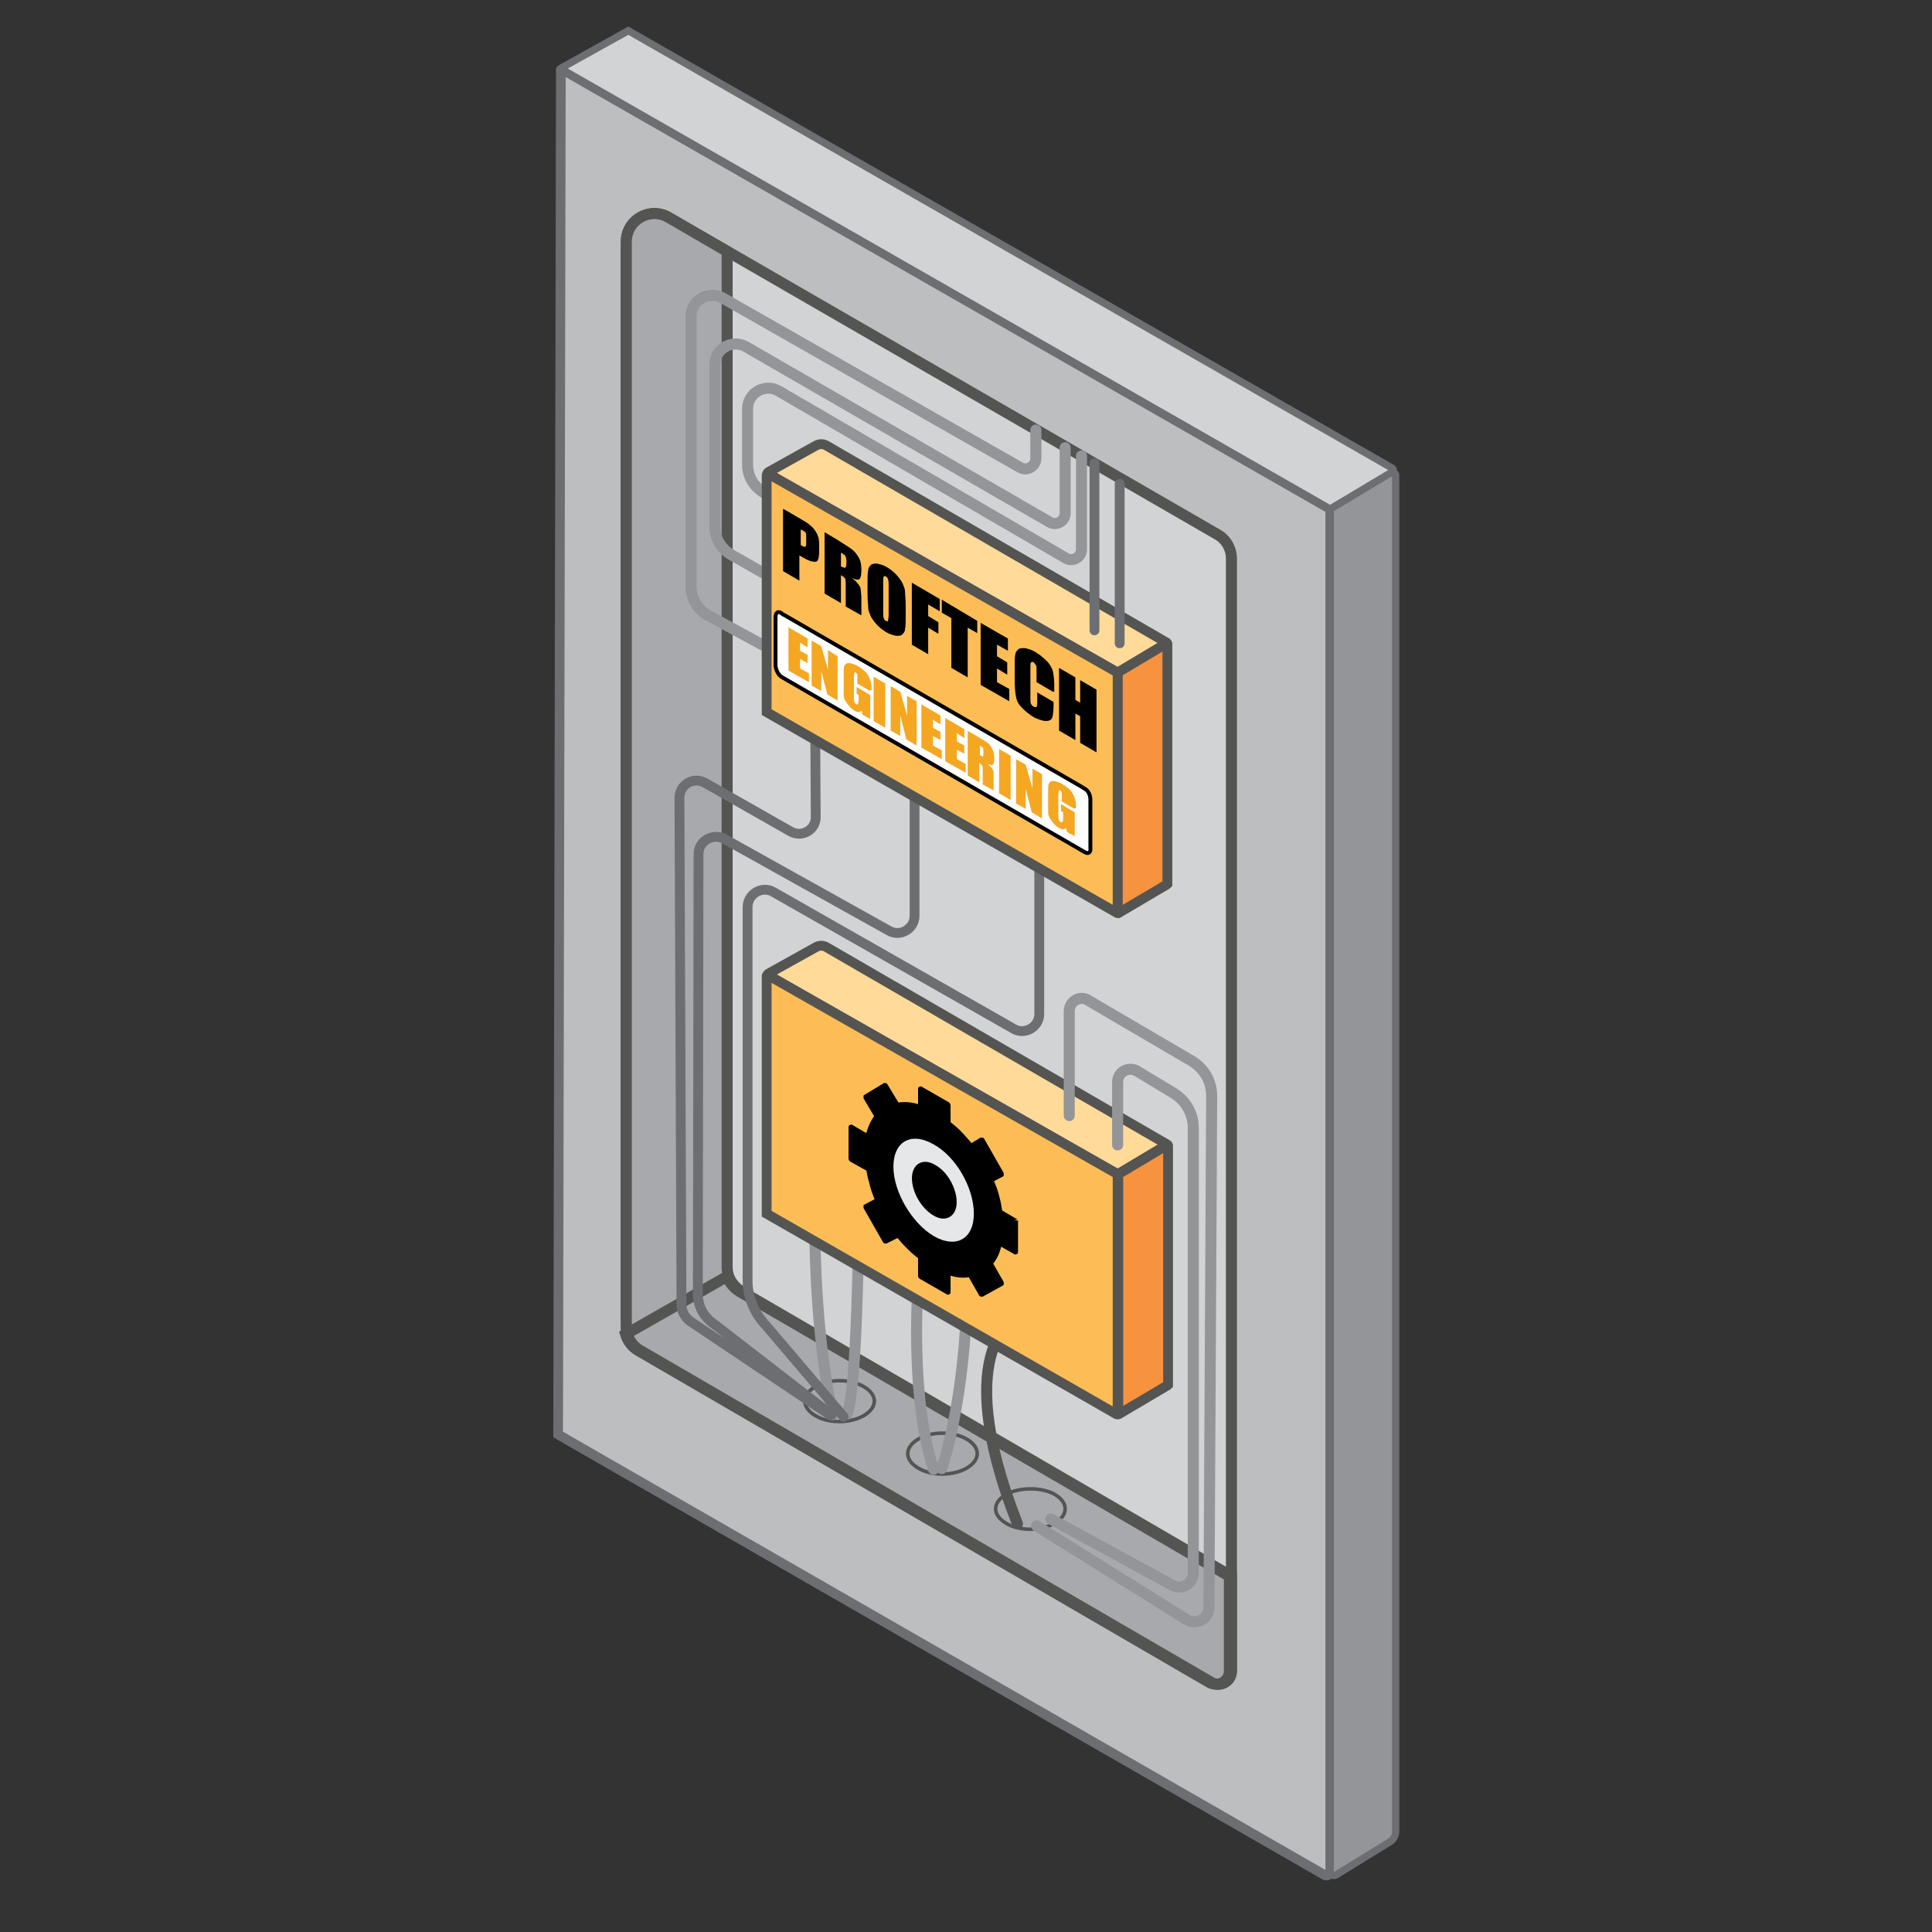 <svg xmlns="http://www.w3.org/2000/svg" viewBox="0 0 283.5 283.5" id="lowVoltageWorks"><rect x="0" y="0" width="283.5" height="283.5" fill="#333333" stroke="none"/><path fill="#BCBEC0" stroke="#6D6E71" stroke-width="1.421" stroke-miterlimit="10" d="M82.5,10.2l112.7,64.5v199.9 c0,0.5-0.5,0.8-0.9,0.5L81.9,210.5l0.4-200.1C82.2,10.2,82.4,10.2,82.5,10.2z"/><path fill="#D1D3D4" stroke="#545453" stroke-width="1.62" stroke-linecap="round" stroke-miterlimit="10" d="M98.1,31.9 l80.5,46.5c1.3,0.7,2.1,2.1,2.1,3.6v163.2c0,1.5-1.6,2.4-2.9,1.7L94,198.2c-1.3-0.7-2.1-2.1-2.1-3.6V35.5 C91.9,32.3,95.3,30.3,98.1,31.9z"/><path fill="#FFDA99" stroke="#545453" stroke-width="1.441" stroke-miterlimit="10" d="M121.3,139c-0.5-0.3-1.1-0.3-1.6,0l-7,3.9 c-0.1,0.1-0.1,0.2,0,0.2l51.3,29.2l7.2-4.3c0.1,0,0-0.1,0-0.1L121.3,139z"/><path fill="#F7923F" stroke="#545453" stroke-width="1.441" stroke-miterlimit="10" d="M164.2,207.5l7.1-4.2c0,0,0.1-0.1,0.1-0.1 v-35.1c0-0.1-0.1-0.1-0.1-0.1l-7.2,4.3v35.1C164,207.5,164.1,207.6,164.2,207.5z"/><path fill="#FFDA99" stroke="#545453" stroke-width="1.441" stroke-miterlimit="10" d="M121.3,65.4c-0.5-0.3-1.1-0.3-1.6,0l-7,3.9 c-0.1,0.1-0.1,0.2,0,0.2l51.3,29.2l7.2-4.3c0.1,0,0-0.1,0-0.1L121.3,65.4z"/><path fill="#F7923F" stroke="#545453" stroke-width="1.441" stroke-miterlimit="10" d="M164.1,134l7.1-4.2c0,0,0.1-0.1,0.1-0.1 V94.5c0-0.1-0.1-0.1-0.1-0.1l-7.2,4.3v35.1C163.9,133.9,164,134,164.1,134z"/><path fill="#A7A9AC" stroke="#545453" stroke-width="1.62" stroke-linecap="round" stroke-miterlimit="10" d="M98.1,31.9l8.6,5v149 c0,1.5,0.8,2.8,2.1,3.6l71.9,41.8v13.9c0,1.5-1.6,2.4-2.9,1.7L94,198.2c-1.3-0.7-2.1-2.1-2.1-3.6V35.5 C91.9,32.3,95.3,30.3,98.1,31.9z"/><path fill="none" stroke="#545453" stroke-width="1.62" stroke-linecap="round" stroke-miterlimit="10" d="M106.7,187.3 c0.3,0.9,1,1.7,1.8,2.2l71.9,41.8v13.9c0,1.5-1.6,2.4-2.9,1.7l-83.8-48.7c-0.9-0.5-1.6-1.4-1.9-2.4L106.7,187.3z"/><path fill="none" stroke="#545453" stroke-width=".519" stroke-linecap="round" stroke-miterlimit="10" d="M141.9 211.2c2 1.2 2 3 0 4.2-2 1.2-5.3 1.2-7.2 0-2-1.2-2-3 0-4.2C136.6 210 139.9 210 141.9 211.2zM126.8 203.5c2 1.2 2 3 0 4.2-2 1.2-5.3 1.2-7.2 0-2-1.2-2-3 0-4.2S124.8 202.3 126.8 203.5zM154.8 219.3c2 1.2 2 3 0 4.2-2 1.2-5.3 1.2-7.2 0-2-1.2-2-3 0-4.2C149.6 218.2 152.9 218.2 154.8 219.3z"/><path fill="none" stroke="#939598" stroke-width="1.62" stroke-linecap="round" stroke-miterlimit="10" d="M119.6 176.7c0 0-.5 16.7 2.6 30.9M126 180.2c0 0-.2 23.6-1.7 27.3M135 184.3c0 0-2 19.2 2 31.3M138.2 215.5c0 0 3.5-10.2 3.7-26.5"/><path fill="none" stroke="#545453" stroke-width="1.62" stroke-linecap="round" stroke-miterlimit="10" d="M149.7,192.8 c0,0-10.8,4.3-0.4,30.8"/><path fill="none" stroke="#6D6E71" stroke-width="1.441" stroke-linecap="round" stroke-miterlimit="10" d="M134.2,113.2v21.2 c0,1.9-2.1,3.1-3.7,2.2l-24.2-13.5c-1.7-0.9-3.8,0.3-3.8,2.2l-0.1,64.6c0,1.8,0.9,3.4,2.4,4.4l17.2,13.3c0.1,0,0,0.1-0.1,0.1 l-20.3-13.6c-1-0.6-1.6-1.6-1.6-2.7l-0.3-74.3c0-2,2.1-3.2,3.8-2.2l12.5,7.1c1.7,1,3.8-0.3,3.7-2.2l-0.1-16.5"/><path fill="none" stroke="#6D6E71" stroke-width="1.441" stroke-linecap="round" stroke-miterlimit="10" d="M152.5,122.4v26.4 c0,1.9-2.1,3.1-3.7,2.2l-35.3-20.1c-1.7-1-3.8,0.3-3.8,2.2l0,54.8c0,2.5,1,4.8,2.7,6.6l11.4,13.4"/><path fill="none" stroke="#939598" stroke-width="1.62" stroke-linecap="round" stroke-miterlimit="10" d="M164,168v-9.2 c0-1.5,1.6-2.4,2.9-1.6l5.3,3.2c1.8,1.1,2.9,3,2.9,5.1v65.3c0,1.6-1.7,2.6-3.1,1.8l-17.8-9.7"/><path fill="none" stroke="#939598" stroke-width="1.62" stroke-linecap="round" stroke-miterlimit="10" d="M156.9 163.7v-15.3c0-1.5 1.6-2.4 2.8-1.6l15.2 8.9c1.8 1.1 2.9 3 2.9 5.1l-.4 75.1c0 1.6-1.8 2.6-3.2 1.8l-22.1-13.8M118.7 76.1l-6.6-3.8c-1.5-.9-2.4-2.4-2.4-4.1V60c0-2.4 2.6-3.8 4.6-2.6l42.1 24.5c1 .6 2.3-.1 2.3-1.3V66.9"/><path fill="none" stroke="#939598" stroke-width="1.62" stroke-linecap="round" stroke-miterlimit="10" d="M118.2,87.6l-10.9-6.2 c-1.5-0.9-2.4-2.4-2.4-4.2V53.5c0-2.3,2.5-3.8,4.6-2.6L154,76.6c1,0.6,2.3-0.1,2.3-1.3v-9.6"/><path fill="none" stroke="#939598" stroke-width="1.62" stroke-linecap="round" stroke-miterlimit="10" d="M119.4,98.7l-15.5-8.4 c-1.5-0.8-2.5-2.5-2.5-4.2V46.4c0-2.3,2.5-3.8,4.6-2.7l43.7,24.9c1,0.6,2.3-0.2,2.3-1.3v-4.2"/><path fill="#FDBD56" stroke="#545453" stroke-width="1.441" stroke-miterlimit="10" d="M112.7 69.5l51.3 29.2v35.1c0 .1-.1.2-.2.1l-51.3-29.4V69.7C112.5 69.6 112.6 69.5 112.7 69.5zM112.7 143.1l51.3 29.2v35.1c0 .1-.1.2-.2.1l-51.3-29.4v-34.9C112.5 143.2 112.6 143.1 112.7 143.1z"/><path fill="#FFDA99" stroke="#6D6E71" stroke-width="1.441" stroke-linecap="round" stroke-miterlimit="10" d="M160.6 92.5L160.6 68M164.3 94.4L164.3 71"/><path d="M115 74.7l2.4 1.4c.7.4 1.2.7 1.5 1 .4.3.6.6.8.9s.3.6.4.9c.1.3.1.8.1 1.3v.8c0 .6-.1 1-.2 1.2-.1.2-.3.3-.7.2-.3 0-.8-.2-1.3-.5l-.7-.4v3.7l-2.4-1.4V74.7zM117.5 77.7V80c.1 0 .1.1.2.1.2.1.4.2.5.1.1-.1.1-.3.1-.6v-.8c0-.3 0-.5-.1-.7C118 78 117.8 77.8 117.5 77.7zM121 78.1l1.7 1c1.1.7 1.9 1.2 2.3 1.5.4.3.7.7 1 1.2.3.5.4 1.1.4 1.9 0 .7-.1 1.1-.3 1.3-.2.1-.5.1-1.1-.2.5.4.8.7 1 1 .2.3.3.5.3.7 0 .2.1.7.1 1.4v2.4l-2.3-1.3v-3.1c0-.5 0-.8-.1-1-.1-.2-.3-.3-.6-.5v4.1l-2.4-1.4V78.1zM123.4 81.1v2c.3.2.5.2.6.2.1 0 .2-.2.2-.6v-.5c0-.3-.1-.5-.2-.7C123.9 81.4 123.7 81.3 123.4 81.1zM132.9 90.4c0 .9 0 1.6-.1 1.9 0 .4-.2.6-.4.8-.2.2-.5.2-.9.2-.4-.1-.9-.2-1.4-.5-.5-.3-.9-.6-1.3-1-.4-.4-.7-.8-1-1.3-.2-.5-.4-.9-.4-1.3 0-.4-.1-1.1-.1-2v-1.6c0-.9 0-1.6.1-1.9 0-.4.2-.6.4-.8.2-.2.5-.2.9-.2.4.1.9.2 1.4.5.5.3.9.6 1.3 1 .4.4.7.8 1 1.3.2.5.4.9.4 1.3 0 .4.1 1.1.1 2V90.4zM130.4 85.9c0-.4 0-.7-.1-.9 0-.1-.1-.3-.3-.4-.1-.1-.2-.1-.3 0-.1.1-.1.3-.1.8v4.3c0 .5 0 .9.1 1 0 .2.1.3.3.4.2.1.3.1.3 0 0-.1.1-.4.1-1V85.9zM133.8 85.5l4.1 2.4v1.8l-1.7-1v1.7l1.5.9v1.7l-1.5-.9v3.9l-2.4-1.4V85.5zM143.4 91.1v1.8l-1.4-.8v7.3l-2.4-1.4v-7.3l-1.4-.8V88L143.4 91.1zM143.9 91.4l4 2.3v1.8l-1.6-.9v1.7l1.5.9V99l-1.5-.9v2l1.8 1v1.8l-4.2-2.4V91.4zM154.5 101.5l-2.4-1.4v-1.6c0-.5 0-.8-.1-.9-.1-.1-.2-.3-.3-.4-.2-.1-.3-.1-.4 0-.1.1-.1.4-.1.9v4.3c0 .4 0 .8.1.9.1.2.2.3.4.4.2.1.3.1.4 0 .1-.1.1-.4.1-.9v-1.2l2.4 1.4v.4c0 1-.1 1.6-.2 1.9-.1.3-.4.5-.9.5-.5 0-1-.2-1.7-.5-.7-.4-1.3-.9-1.8-1.4-.5-.5-.8-1-.9-1.6-.1-.5-.2-1.3-.2-2.2v-2.7c0-.7 0-1.1.1-1.4 0-.3.2-.5.4-.7.2-.2.5-.2 1-.2.4.1.9.2 1.4.5.7.4 1.3.9 1.8 1.4.5.5.8 1.1.9 1.5.1.5.2 1.2.2 2V101.5zM160.9 101.2v9.2l-2.4-1.4v-3.9l-.7-.4v3.9l-2.4-1.4V98l2.4 1.4v3.3l.7.4v-3.3L160.9 101.2z"/><g><path fill="#FFF" stroke="#000" stroke-width=".568" stroke-miterlimit="10" d="M159.1,125l-44.3-25.6 c-0.6-0.3-1-1.2-1-1.8v-7.1c0-0.6,0.4-0.9,0.9-0.5c0.1,0.1,0.2,0.2,0.3,0.2l43.8,25.3c0.1,0.1,0.2,0.1,0.3,0.2 c0.5,0.2,0.9,0.9,0.9,1.6v7.1C160.1,125.1,159.7,125.4,159.1,125z"/><g fill="#F5A722"><path d="M115.6 92l2.9 1.7V95l-1.1-.7v1.2l1.1.6v1.2l-1.1-.6v1.4l1.3.7v1.3l-3-1.7V92zM122.9 96.3v6.5l-1.5-.9-.9-3.5v3l-1.4-.8V94l1.4.8 1 3.5v-2.9L122.9 96.3zM127.5 101.3l-1.7-1v-.6c0-.4 0-.6 0-.7 0-.1-.1-.2-.2-.3-.1-.1-.2-.1-.2 0 0 .1-.1.3-.1.6v3.1c0 .3 0 .5.1.6 0 .1.1.2.2.3.1.1.2.1.3 0 0-.1.1-.3.1-.6V102l-.3-.2v-1l2 1.2v3.5l-1.1-.6-.2-.6c-.1.1-.3.2-.4.2-.2 0-.4-.1-.6-.2-.3-.2-.6-.4-.8-.7-.3-.3-.4-.6-.6-.8-.1-.3-.2-.5-.2-.8 0-.2 0-.6 0-1V99c0-.6 0-1.1.1-1.3.1-.2.3-.4.6-.4.3 0 .7.1 1.3.4.5.3.9.6 1.3 1 .3.4.5.8.6 1.1.1.3.2.8.2 1.3V101.3zM129.9 100.3v6.5l-1.7-1v-6.5L129.9 100.3zM134.5 102.9v6.5l-1.5-.9-.9-3.5v3l-1.4-.8v-6.5l1.4.8 1 3.5v-2.9L134.5 102.9zM135.1 103.3l2.9 1.7v1.3l-1.1-.7v1.2l1.1.6v1.2l-1.1-.6v1.4l1.3.7v1.3l-3-1.7V103.3zM138.6 105.3l2.9 1.7v1.3l-1.1-.7v1.2l1.1.6v1.2l-1.1-.6v1.4l1.3.7v1.3l-3-1.7V105.3zM142.1 107.3l1.2.7c.8.5 1.4.8 1.6 1 .3.2.5.5.7.9.2.4.3.8.3 1.4 0 .5-.1.8-.2.9-.1.1-.4.1-.8-.1.3.3.6.5.7.7.1.2.2.4.2.5 0 .1 0 .5 0 1v1.7l-1.6-.9V113c0-.3 0-.6-.1-.7-.1-.1-.2-.2-.4-.4v2.9l-1.7-1V107.3zM143.8 109.4v1.4c.2.1.3.2.4.2.1 0 .1-.2.1-.4v-.4c0-.2 0-.4-.1-.5C144.2 109.7 144 109.6 143.8 109.4zM148.3 110.9v6.5l-1.7-1v-6.5L148.3 110.9zM152.9 113.6v6.5l-1.5-.9-.9-3.5v3l-1.4-.8v-6.5l1.4.8 1 3.5v-2.9L152.9 113.6zM157.5 118.6l-1.7-1V117c0-.4 0-.6 0-.7 0-.1-.1-.2-.2-.3-.1-.1-.2-.1-.2 0 0 .1-.1.3-.1.6v3.1c0 .3 0 .5.1.6 0 .1.1.2.2.3.1.1.2.1.3 0s.1-.3.1-.6v-.8l-.3-.2v-1l2 1.2v3.5l-1.1-.6-.2-.6c-.1.1-.3.2-.4.2-.2 0-.4-.1-.6-.2-.3-.2-.6-.4-.8-.7-.3-.3-.4-.6-.6-.8-.1-.3-.2-.5-.2-.8 0-.2 0-.6 0-1v-1.9c0-.6 0-1.1.1-1.3.1-.2.3-.4.6-.4.3 0 .7.1 1.3.4.5.3.9.6 1.3 1 .3.4.5.8.6 1.1.1.3.2.8.2 1.3V118.6z"/></g></g><g stroke="#000" stroke-miterlimit="10"><path stroke-width=".568" d="M149,179.1l-2.2-1.3c-0.1-0.6-0.2-1.3-0.4-2 c-0.2-0.9-0.5-1.7-0.9-2.6l1.5-0.8c0,0,0-0.1,0-0.2l-2.8-4.9c0-0.1-0.1-0.1-0.2-0.1l-1.5,0.9c-0.6-0.7-1.2-1.4-1.8-2 c-0.5-0.5-1-0.9-1.5-1.3v-2.6c0-0.1-0.1-0.2-0.1-0.2l-4-2.3c-0.1,0-0.1,0-0.1,0.1v2.6c-1.2-0.4-2.3-0.5-3.3-0.3l-1.7-2.8 c0-0.1-0.1-0.1-0.2-0.1l-2.8,1.7c0,0,0,0.1,0,0.2l1.6,2.7c-0.6,0.8-1,1.7-1.3,2.9l-2.4-1.4c-0.1,0-0.1,0-0.1,0.1v4.6 c0,0.1,0.1,0.2,0.1,0.2l2.5,1.4c0.1,0.6,0.2,1.2,0.4,1.8c0.2,0.9,0.5,1.8,0.9,2.7l-1.7,0.9c0,0,0,0.1,0,0.2l2.8,4.9 c0,0.1,0.1,0.1,0.2,0.1l1.8-0.9c0.5,0.7,1.1,1.3,1.7,1.9c0.5,0.5,1,0.9,1.5,1.3v2.7c0,0.1,0.1,0.2,0.1,0.2l4,2.3 c0.1,0,0.1,0,0.1-0.1v-2.8c1.1,0.4,2.2,0.5,3.1,0.3l1.6,2.8c0,0.1,0.1,0.1,0.2,0.1l2.9-1.6c0,0,0-0.1,0-0.2l-1.6-2.8 c0.6-0.7,1.1-1.7,1.3-2.9l2.3,1.3c0.1,0,0.1,0,0.1-0.1v-4.6C149.1,179.2,149.1,179.1,149,179.1z"/><path fill="#E6E7E8" stroke-width=".395" d="M143.1,178.1c0,3.8-2.7,5.4-6.1,3.5 c-3.3-1.9-6.1-6.6-6.1-10.4s2.7-5.4,6.1-3.5C140.4,169.5,143.1,174.2,143.1,178.1z"/><path stroke-width=".568" d="M140.1,176.4c0,1.9-1.4,2.7-3,1.7c-1.7-1-3-3.3-3-5.2 c0-1.9,1.4-2.7,3-1.7C138.8,172.1,140.1,174.5,140.1,176.4z"/></g><path fill="#D1D3D4" stroke="#6D6E71" stroke-width="1.065" stroke-miterlimit="10" d="M92.2,4.5l-9.7,5.4c-0.1,0.1-0.1,0.2,0,0.3 l112.7,64.5l9.1-5.4c0.2-0.1,0.2-0.5,0-0.6L92.2,4.5z"/><path fill="#939598" stroke="#6D6E71" stroke-width="1.065" stroke-miterlimit="10" d="M204.2,69.3l-9,5.4v199.9 c0,0.5,0.5,0.8,0.9,0.5l7.8-4.8c0.5-0.3,0.9-0.9,0.9-1.5V69.7C204.7,69.4,204.4,69.2,204.2,69.3z"/></svg>